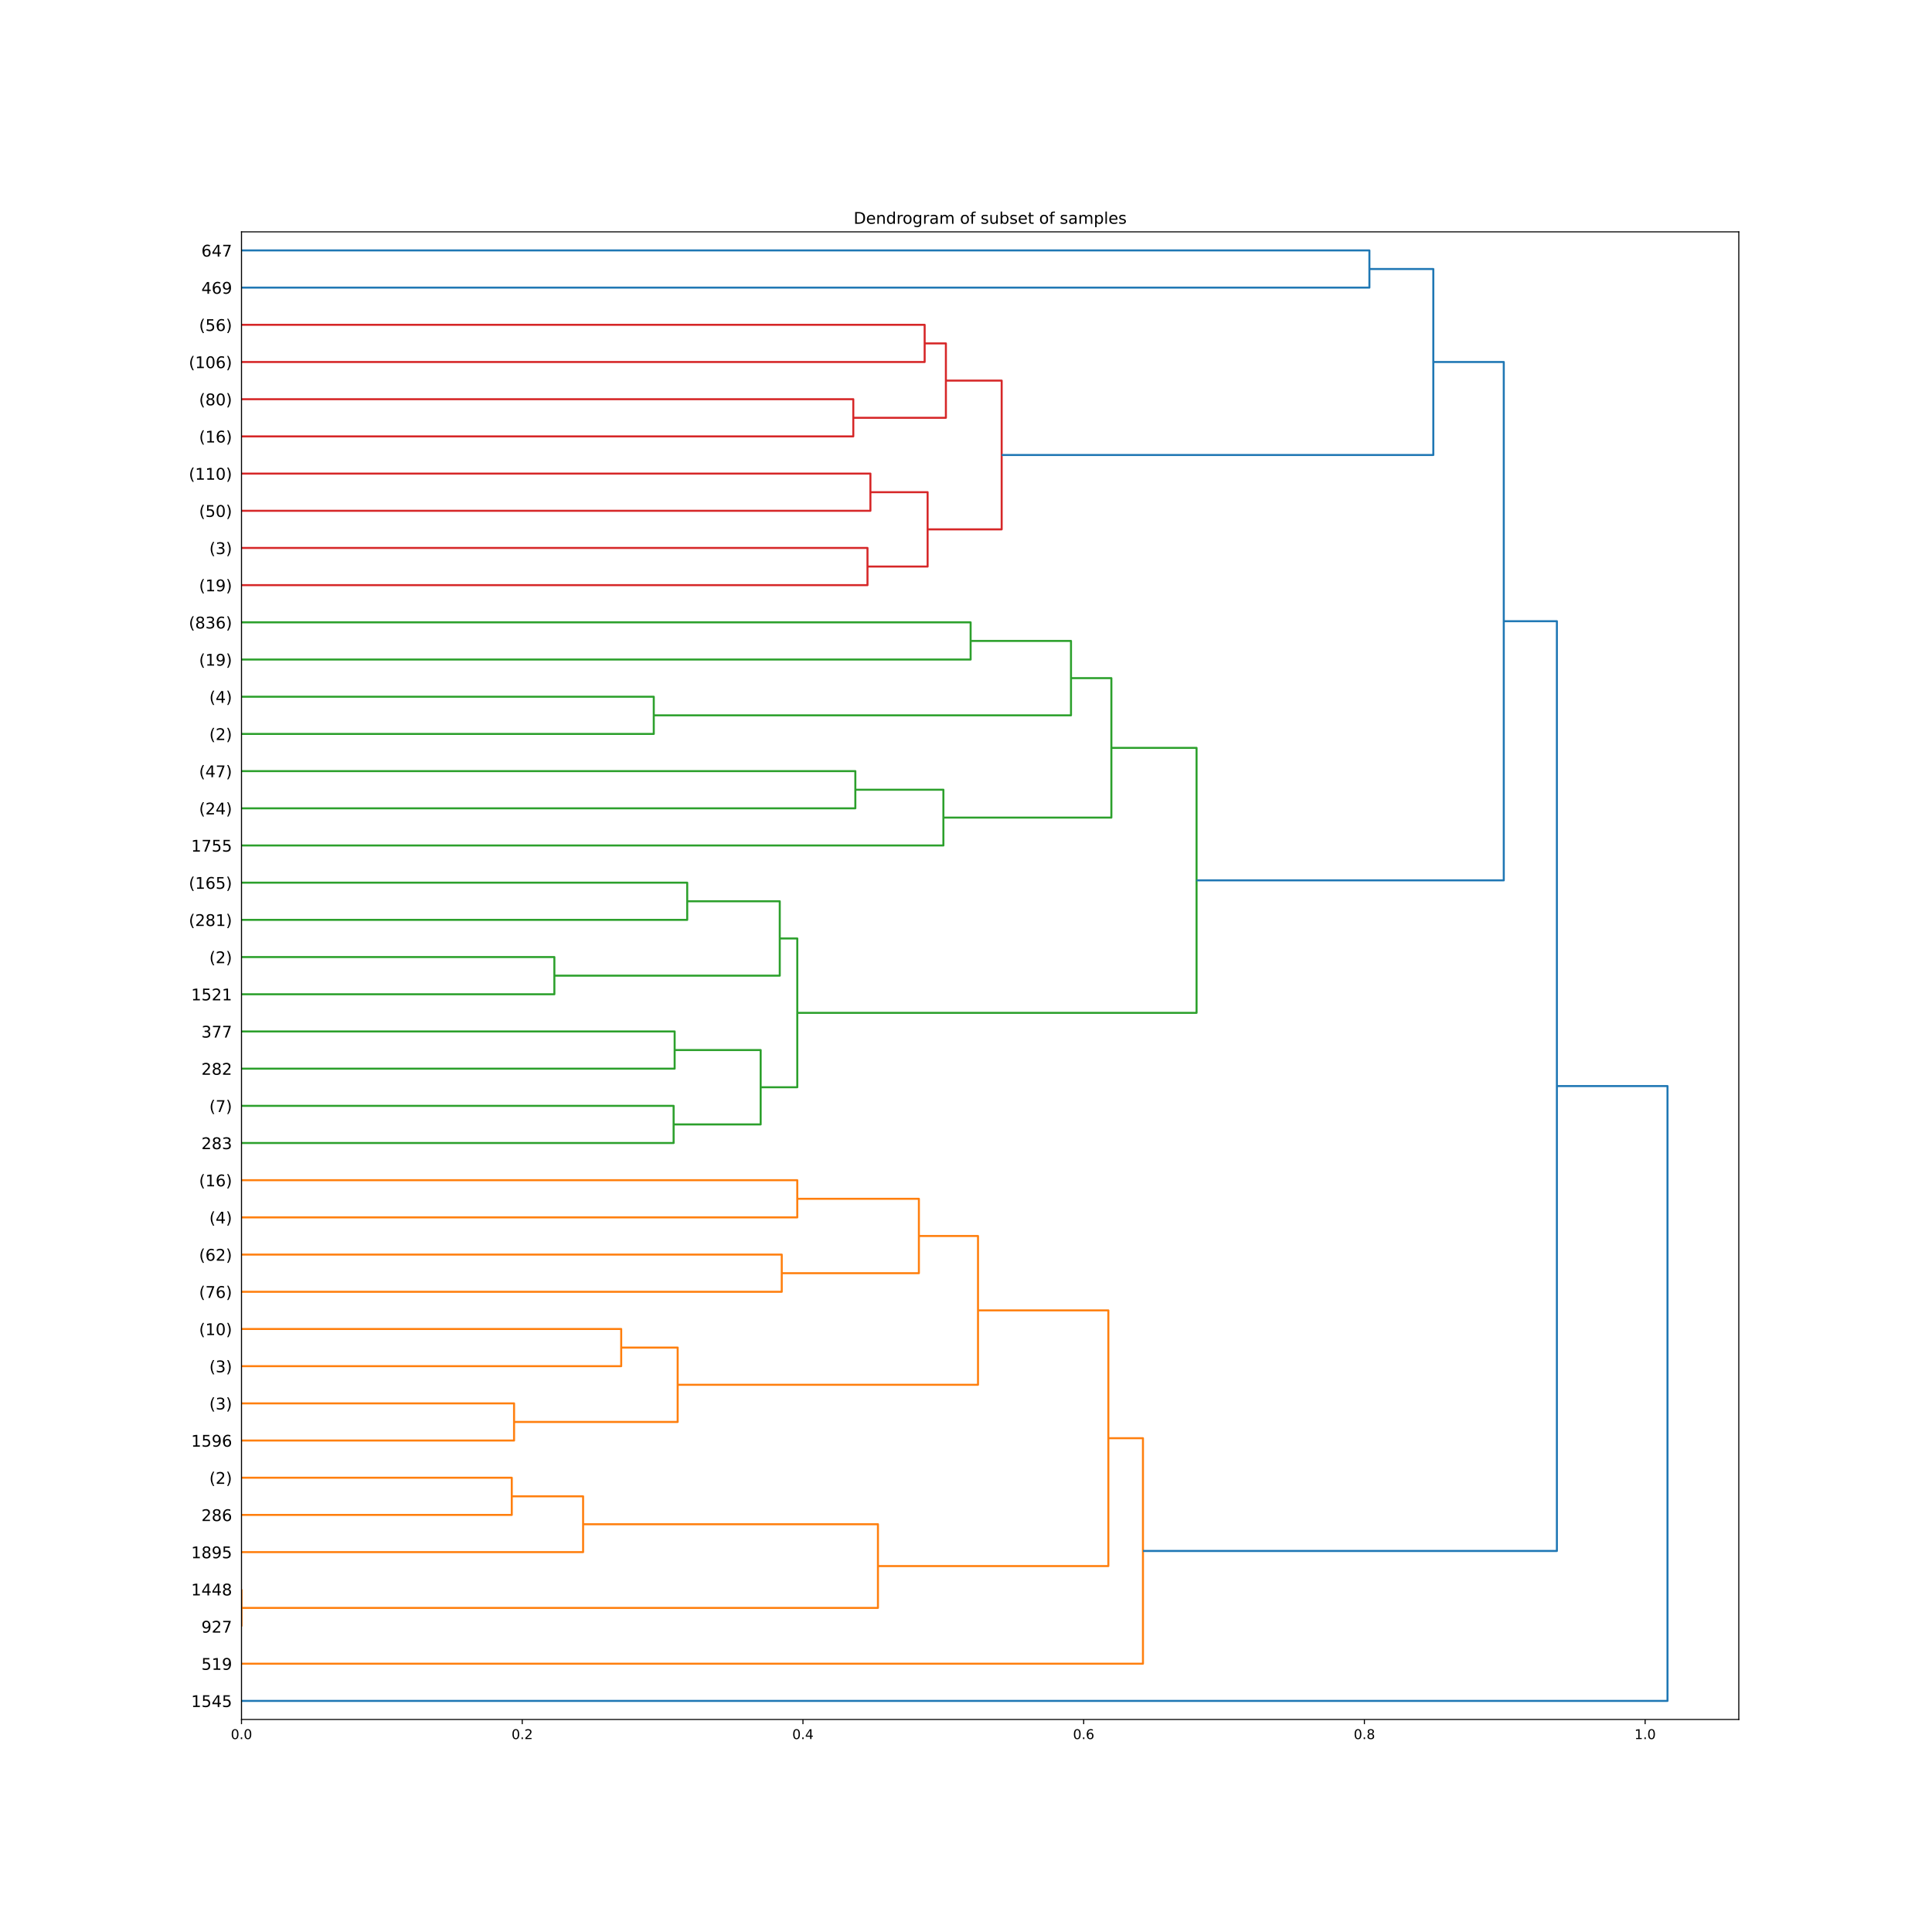 <?xml version="1.0" encoding="utf-8" standalone="no"?>
<!DOCTYPE svg PUBLIC "-//W3C//DTD SVG 1.1//EN"
  "http://www.w3.org/Graphics/SVG/1.1/DTD/svg11.dtd">
<!-- Created with matplotlib (https://matplotlib.org/) -->
<svg height="1440pt" version="1.1" viewBox="0 0 1440 1440" width="1440pt" xmlns="http://www.w3.org/2000/svg" xmlns:xlink="http://www.w3.org/1999/xlink">
 <defs>
  <style type="text/css">*{stroke-linecap:butt;stroke-linejoin:round;}</style>
 </defs>
 <g id="figure_1">
  <g id="patch_1">
   <path d="M 0 1440 
L 1440 1440 
L 1440 0 
L 0 0 
z
" style="fill:#ffffff;"/>
  </g>
  <g id="axes_1">
   <g id="patch_2">
    <path d="M 180 1281.6 
L 1296 1281.6 
L 1296 172.8 
L 180 172.8 
z
" style="fill:#ffffff;"/>
   </g>
   <g id="matplotlib.axis_1">
    <g id="xtick_1">
     <g id="line2d_1">
      <defs>
       <path d="M 0 0 
L 0 3.5 
" id="m3ead1df49c" style="stroke:#000000;stroke-width:0.8;"/>
      </defs>
      <g>
       <use style="stroke:#000000;stroke-width:0.8;" x="180" xlink:href="#m3ead1df49c" y="1281.6"/>
      </g>
     </g>
     <g id="text_1">
      <!-- 0.0 -->
      <g transform="translate(172.048 1296.198)scale(0.1 -0.1)">
       <defs>
        <path d="M 31.781 66.406 
Q 24.172 66.406 20.328 58.906 
Q 16.5 51.422 16.5 36.375 
Q 16.5 21.391 20.328 13.891 
Q 24.172 6.391 31.781 6.391 
Q 39.453 6.391 43.281 13.891 
Q 47.125 21.391 47.125 36.375 
Q 47.125 51.422 43.281 58.906 
Q 39.453 66.406 31.781 66.406 
z
M 31.781 74.219 
Q 44.047 74.219 50.516 64.516 
Q 56.984 54.828 56.984 36.375 
Q 56.984 17.969 50.516 8.266 
Q 44.047 -1.422 31.781 -1.422 
Q 19.531 -1.422 13.062 8.266 
Q 6.594 17.969 6.594 36.375 
Q 6.594 54.828 13.062 64.516 
Q 19.531 74.219 31.781 74.219 
z
" id="DejaVuSans-48"/>
        <path d="M 10.688 12.406 
L 21 12.406 
L 21 0 
L 10.688 0 
z
" id="DejaVuSans-46"/>
       </defs>
       <use xlink:href="#DejaVuSans-48"/>
       <use x="63.623" xlink:href="#DejaVuSans-46"/>
       <use x="95.41" xlink:href="#DejaVuSans-48"/>
      </g>
     </g>
    </g>
    <g id="xtick_2">
     <g id="line2d_2">
      <g>
       <use style="stroke:#000000;stroke-width:0.8;" x="389.237" xlink:href="#m3ead1df49c" y="1281.6"/>
      </g>
     </g>
     <g id="text_2">
      <!-- 0.2 -->
      <g transform="translate(381.285 1296.198)scale(0.1 -0.1)">
       <defs>
        <path d="M 19.188 8.297 
L 53.609 8.297 
L 53.609 0 
L 7.328 0 
L 7.328 8.297 
Q 12.938 14.109 22.625 23.891 
Q 32.328 33.688 34.812 36.531 
Q 39.547 41.844 41.422 45.531 
Q 43.312 49.219 43.312 52.781 
Q 43.312 58.594 39.234 62.25 
Q 35.156 65.922 28.609 65.922 
Q 23.969 65.922 18.812 64.312 
Q 13.672 62.703 7.812 59.422 
L 7.812 69.391 
Q 13.766 71.781 18.938 73 
Q 24.125 74.219 28.422 74.219 
Q 39.75 74.219 46.484 68.547 
Q 53.219 62.891 53.219 53.422 
Q 53.219 48.922 51.531 44.891 
Q 49.859 40.875 45.406 35.406 
Q 44.188 33.984 37.641 27.219 
Q 31.109 20.453 19.188 8.297 
z
" id="DejaVuSans-50"/>
       </defs>
       <use xlink:href="#DejaVuSans-48"/>
       <use x="63.623" xlink:href="#DejaVuSans-46"/>
       <use x="95.41" xlink:href="#DejaVuSans-50"/>
      </g>
     </g>
    </g>
    <g id="xtick_3">
     <g id="line2d_3">
      <g>
       <use style="stroke:#000000;stroke-width:0.8;" x="598.474" xlink:href="#m3ead1df49c" y="1281.6"/>
      </g>
     </g>
     <g id="text_3">
      <!-- 0.4 -->
      <g transform="translate(590.522 1296.198)scale(0.1 -0.1)">
       <defs>
        <path d="M 37.797 64.312 
L 12.891 25.391 
L 37.797 25.391 
z
M 35.203 72.906 
L 47.609 72.906 
L 47.609 25.391 
L 58.016 25.391 
L 58.016 17.188 
L 47.609 17.188 
L 47.609 0 
L 37.797 0 
L 37.797 17.188 
L 4.891 17.188 
L 4.891 26.703 
z
" id="DejaVuSans-52"/>
       </defs>
       <use xlink:href="#DejaVuSans-48"/>
       <use x="63.623" xlink:href="#DejaVuSans-46"/>
       <use x="95.41" xlink:href="#DejaVuSans-52"/>
      </g>
     </g>
    </g>
    <g id="xtick_4">
     <g id="line2d_4">
      <g>
       <use style="stroke:#000000;stroke-width:0.8;" x="807.711" xlink:href="#m3ead1df49c" y="1281.6"/>
      </g>
     </g>
     <g id="text_4">
      <!-- 0.6 -->
      <g transform="translate(799.759 1296.198)scale(0.1 -0.1)">
       <defs>
        <path d="M 33.016 40.375 
Q 26.375 40.375 22.484 35.828 
Q 18.609 31.297 18.609 23.391 
Q 18.609 15.531 22.484 10.953 
Q 26.375 6.391 33.016 6.391 
Q 39.656 6.391 43.531 10.953 
Q 47.406 15.531 47.406 23.391 
Q 47.406 31.297 43.531 35.828 
Q 39.656 40.375 33.016 40.375 
z
M 52.594 71.297 
L 52.594 62.312 
Q 48.875 64.062 45.094 64.984 
Q 41.312 65.922 37.594 65.922 
Q 27.828 65.922 22.672 59.328 
Q 17.531 52.734 16.797 39.406 
Q 19.672 43.656 24.016 45.922 
Q 28.375 48.188 33.594 48.188 
Q 44.578 48.188 50.953 41.516 
Q 57.328 34.859 57.328 23.391 
Q 57.328 12.156 50.688 5.359 
Q 44.047 -1.422 33.016 -1.422 
Q 20.359 -1.422 13.672 8.266 
Q 6.984 17.969 6.984 36.375 
Q 6.984 53.656 15.188 63.938 
Q 23.391 74.219 37.203 74.219 
Q 40.922 74.219 44.703 73.484 
Q 48.484 72.75 52.594 71.297 
z
" id="DejaVuSans-54"/>
       </defs>
       <use xlink:href="#DejaVuSans-48"/>
       <use x="63.623" xlink:href="#DejaVuSans-46"/>
       <use x="95.41" xlink:href="#DejaVuSans-54"/>
      </g>
     </g>
    </g>
    <g id="xtick_5">
     <g id="line2d_5">
      <g>
       <use style="stroke:#000000;stroke-width:0.8;" x="1016.947" xlink:href="#m3ead1df49c" y="1281.6"/>
      </g>
     </g>
     <g id="text_5">
      <!-- 0.8 -->
      <g transform="translate(1008.996 1296.198)scale(0.1 -0.1)">
       <defs>
        <path d="M 31.781 34.625 
Q 24.75 34.625 20.719 30.859 
Q 16.703 27.094 16.703 20.516 
Q 16.703 13.922 20.719 10.156 
Q 24.75 6.391 31.781 6.391 
Q 38.812 6.391 42.859 10.172 
Q 46.922 13.969 46.922 20.516 
Q 46.922 27.094 42.891 30.859 
Q 38.875 34.625 31.781 34.625 
z
M 21.922 38.812 
Q 15.578 40.375 12.031 44.719 
Q 8.5 49.078 8.5 55.328 
Q 8.5 64.062 14.719 69.141 
Q 20.953 74.219 31.781 74.219 
Q 42.672 74.219 48.875 69.141 
Q 55.078 64.062 55.078 55.328 
Q 55.078 49.078 51.531 44.719 
Q 48 40.375 41.703 38.812 
Q 48.828 37.156 52.797 32.312 
Q 56.781 27.484 56.781 20.516 
Q 56.781 9.906 50.312 4.234 
Q 43.844 -1.422 31.781 -1.422 
Q 19.734 -1.422 13.25 4.234 
Q 6.781 9.906 6.781 20.516 
Q 6.781 27.484 10.781 32.312 
Q 14.797 37.156 21.922 38.812 
z
M 18.312 54.391 
Q 18.312 48.734 21.844 45.562 
Q 25.391 42.391 31.781 42.391 
Q 38.141 42.391 41.719 45.562 
Q 45.312 48.734 45.312 54.391 
Q 45.312 60.062 41.719 63.234 
Q 38.141 66.406 31.781 66.406 
Q 25.391 66.406 21.844 63.234 
Q 18.312 60.062 18.312 54.391 
z
" id="DejaVuSans-56"/>
       </defs>
       <use xlink:href="#DejaVuSans-48"/>
       <use x="63.623" xlink:href="#DejaVuSans-46"/>
       <use x="95.41" xlink:href="#DejaVuSans-56"/>
      </g>
     </g>
    </g>
    <g id="xtick_6">
     <g id="line2d_6">
      <g>
       <use style="stroke:#000000;stroke-width:0.8;" x="1226.184" xlink:href="#m3ead1df49c" y="1281.6"/>
      </g>
     </g>
     <g id="text_6">
      <!-- 1.0 -->
      <g transform="translate(1218.233 1296.198)scale(0.1 -0.1)">
       <defs>
        <path d="M 12.406 8.297 
L 28.516 8.297 
L 28.516 63.922 
L 10.984 60.406 
L 10.984 69.391 
L 28.422 72.906 
L 38.281 72.906 
L 38.281 8.297 
L 54.391 8.297 
L 54.391 0 
L 12.406 0 
z
" id="DejaVuSans-49"/>
       </defs>
       <use xlink:href="#DejaVuSans-49"/>
       <use x="63.623" xlink:href="#DejaVuSans-46"/>
       <use x="95.41" xlink:href="#DejaVuSans-48"/>
      </g>
     </g>
    </g>
   </g>
   <g id="matplotlib.axis_2">
    <g id="ytick_1">
     <g id="text_7">
      <!-- 1545 -->
      <g transform="translate(142.46 1272.299)scale(0.12 -0.12)">
       <defs>
        <path d="M 10.797 72.906 
L 49.516 72.906 
L 49.516 64.594 
L 19.828 64.594 
L 19.828 46.734 
Q 21.969 47.469 24.109 47.828 
Q 26.266 48.188 28.422 48.188 
Q 40.625 48.188 47.75 41.5 
Q 54.891 34.812 54.891 23.391 
Q 54.891 11.625 47.562 5.094 
Q 40.234 -1.422 26.906 -1.422 
Q 22.312 -1.422 17.547 -0.641 
Q 12.797 0.141 7.719 1.703 
L 7.719 11.625 
Q 12.109 9.234 16.797 8.062 
Q 21.484 6.891 26.703 6.891 
Q 35.156 6.891 40.078 11.328 
Q 45.016 15.766 45.016 23.391 
Q 45.016 31 40.078 35.438 
Q 35.156 39.891 26.703 39.891 
Q 22.75 39.891 18.812 39.016 
Q 14.891 38.141 10.797 36.281 
z
" id="DejaVuSans-53"/>
       </defs>
       <use xlink:href="#DejaVuSans-49"/>
       <use x="63.623" xlink:href="#DejaVuSans-53"/>
       <use x="127.246" xlink:href="#DejaVuSans-52"/>
       <use x="190.869" xlink:href="#DejaVuSans-53"/>
      </g>
     </g>
    </g>
    <g id="ytick_2">
     <g id="text_8">
      <!-- 519 -->
      <g transform="translate(150.095 1244.579)scale(0.12 -0.12)">
       <defs>
        <path d="M 10.984 1.516 
L 10.984 10.5 
Q 14.703 8.734 18.5 7.812 
Q 22.312 6.891 25.984 6.891 
Q 35.75 6.891 40.891 13.453 
Q 46.047 20.016 46.781 33.406 
Q 43.953 29.203 39.594 26.953 
Q 35.25 24.703 29.984 24.703 
Q 19.047 24.703 12.672 31.312 
Q 6.297 37.938 6.297 49.422 
Q 6.297 60.641 12.938 67.422 
Q 19.578 74.219 30.609 74.219 
Q 43.266 74.219 49.922 64.516 
Q 56.594 54.828 56.594 36.375 
Q 56.594 19.141 48.406 8.859 
Q 40.234 -1.422 26.422 -1.422 
Q 22.703 -1.422 18.891 -0.688 
Q 15.094 0.047 10.984 1.516 
z
M 30.609 32.422 
Q 37.25 32.422 41.125 36.953 
Q 45.016 41.5 45.016 49.422 
Q 45.016 57.281 41.125 61.844 
Q 37.25 66.406 30.609 66.406 
Q 23.969 66.406 20.094 61.844 
Q 16.219 57.281 16.219 49.422 
Q 16.219 41.5 20.094 36.953 
Q 23.969 32.422 30.609 32.422 
z
" id="DejaVuSans-57"/>
       </defs>
       <use xlink:href="#DejaVuSans-53"/>
       <use x="63.623" xlink:href="#DejaVuSans-49"/>
       <use x="127.246" xlink:href="#DejaVuSans-57"/>
      </g>
     </g>
    </g>
    <g id="ytick_3">
     <g id="text_9">
      <!-- 927 -->
      <g transform="translate(150.095 1216.859)scale(0.12 -0.12)">
       <defs>
        <path d="M 8.203 72.906 
L 55.078 72.906 
L 55.078 68.703 
L 28.609 0 
L 18.312 0 
L 43.219 64.594 
L 8.203 64.594 
z
" id="DejaVuSans-55"/>
       </defs>
       <use xlink:href="#DejaVuSans-57"/>
       <use x="63.623" xlink:href="#DejaVuSans-50"/>
       <use x="127.246" xlink:href="#DejaVuSans-55"/>
      </g>
     </g>
    </g>
    <g id="ytick_4">
     <g id="text_10">
      <!-- 1448 -->
      <g transform="translate(142.46 1189.139)scale(0.12 -0.12)">
       <use xlink:href="#DejaVuSans-49"/>
       <use x="63.623" xlink:href="#DejaVuSans-52"/>
       <use x="127.246" xlink:href="#DejaVuSans-52"/>
       <use x="190.869" xlink:href="#DejaVuSans-56"/>
      </g>
     </g>
    </g>
    <g id="ytick_5">
     <g id="text_11">
      <!-- 1895 -->
      <g transform="translate(142.46 1161.419)scale(0.12 -0.12)">
       <use xlink:href="#DejaVuSans-49"/>
       <use x="63.623" xlink:href="#DejaVuSans-56"/>
       <use x="127.246" xlink:href="#DejaVuSans-57"/>
       <use x="190.869" xlink:href="#DejaVuSans-53"/>
      </g>
     </g>
    </g>
    <g id="ytick_6">
     <g id="text_12">
      <!-- 286 -->
      <g transform="translate(150.095 1133.699)scale(0.12 -0.12)">
       <use xlink:href="#DejaVuSans-50"/>
       <use x="63.623" xlink:href="#DejaVuSans-56"/>
       <use x="127.246" xlink:href="#DejaVuSans-54"/>
      </g>
     </g>
    </g>
    <g id="ytick_7">
     <g id="text_13">
      <!-- (2) -->
      <g transform="translate(156.001 1105.979)scale(0.12 -0.12)">
       <defs>
        <path d="M 31 75.875 
Q 24.469 64.656 21.281 53.656 
Q 18.109 42.672 18.109 31.391 
Q 18.109 20.125 21.312 9.062 
Q 24.516 -2 31 -13.188 
L 23.188 -13.188 
Q 15.875 -1.703 12.234 9.375 
Q 8.594 20.453 8.594 31.391 
Q 8.594 42.281 12.203 53.312 
Q 15.828 64.359 23.188 75.875 
z
" id="DejaVuSans-40"/>
        <path d="M 8.016 75.875 
L 15.828 75.875 
Q 23.141 64.359 26.781 53.312 
Q 30.422 42.281 30.422 31.391 
Q 30.422 20.453 26.781 9.375 
Q 23.141 -1.703 15.828 -13.188 
L 8.016 -13.188 
Q 14.5 -2 17.703 9.062 
Q 20.906 20.125 20.906 31.391 
Q 20.906 42.672 17.703 53.656 
Q 14.5 64.656 8.016 75.875 
z
" id="DejaVuSans-41"/>
       </defs>
       <use xlink:href="#DejaVuSans-40"/>
       <use x="39.014" xlink:href="#DejaVuSans-50"/>
       <use x="102.637" xlink:href="#DejaVuSans-41"/>
      </g>
     </g>
    </g>
    <g id="ytick_8">
     <g id="text_14">
      <!-- 1596 -->
      <g transform="translate(142.46 1078.259)scale(0.12 -0.12)">
       <use xlink:href="#DejaVuSans-49"/>
       <use x="63.623" xlink:href="#DejaVuSans-53"/>
       <use x="127.246" xlink:href="#DejaVuSans-57"/>
       <use x="190.869" xlink:href="#DejaVuSans-54"/>
      </g>
     </g>
    </g>
    <g id="ytick_9">
     <g id="text_15">
      <!-- (3) -->
      <g transform="translate(156.001 1050.539)scale(0.12 -0.12)">
       <defs>
        <path d="M 40.578 39.312 
Q 47.656 37.797 51.625 33 
Q 55.609 28.219 55.609 21.188 
Q 55.609 10.406 48.188 4.484 
Q 40.766 -1.422 27.094 -1.422 
Q 22.516 -1.422 17.656 -0.516 
Q 12.797 0.391 7.625 2.203 
L 7.625 11.719 
Q 11.719 9.328 16.594 8.109 
Q 21.484 6.891 26.812 6.891 
Q 36.078 6.891 40.938 10.547 
Q 45.797 14.203 45.797 21.188 
Q 45.797 27.641 41.281 31.266 
Q 36.766 34.906 28.719 34.906 
L 20.219 34.906 
L 20.219 43.016 
L 29.109 43.016 
Q 36.375 43.016 40.234 45.922 
Q 44.094 48.828 44.094 54.297 
Q 44.094 59.906 40.109 62.906 
Q 36.141 65.922 28.719 65.922 
Q 24.656 65.922 20.016 65.031 
Q 15.375 64.156 9.812 62.312 
L 9.812 71.094 
Q 15.438 72.656 20.344 73.438 
Q 25.25 74.219 29.594 74.219 
Q 40.828 74.219 47.359 69.109 
Q 53.906 64.016 53.906 55.328 
Q 53.906 49.266 50.438 45.094 
Q 46.969 40.922 40.578 39.312 
z
" id="DejaVuSans-51"/>
       </defs>
       <use xlink:href="#DejaVuSans-40"/>
       <use x="39.014" xlink:href="#DejaVuSans-51"/>
       <use x="102.637" xlink:href="#DejaVuSans-41"/>
      </g>
     </g>
    </g>
    <g id="ytick_10">
     <g id="text_16">
      <!-- (3) -->
      <g transform="translate(156.001 1022.819)scale(0.12 -0.12)">
       <use xlink:href="#DejaVuSans-40"/>
       <use x="39.014" xlink:href="#DejaVuSans-51"/>
       <use x="102.637" xlink:href="#DejaVuSans-41"/>
      </g>
     </g>
    </g>
    <g id="ytick_11">
     <g id="text_17">
      <!-- (10) -->
      <g transform="translate(148.366 995.099)scale(0.12 -0.12)">
       <use xlink:href="#DejaVuSans-40"/>
       <use x="39.014" xlink:href="#DejaVuSans-49"/>
       <use x="102.637" xlink:href="#DejaVuSans-48"/>
       <use x="166.26" xlink:href="#DejaVuSans-41"/>
      </g>
     </g>
    </g>
    <g id="ytick_12">
     <g id="text_18">
      <!-- (76) -->
      <g transform="translate(148.366 967.379)scale(0.12 -0.12)">
       <use xlink:href="#DejaVuSans-40"/>
       <use x="39.014" xlink:href="#DejaVuSans-55"/>
       <use x="102.637" xlink:href="#DejaVuSans-54"/>
       <use x="166.26" xlink:href="#DejaVuSans-41"/>
      </g>
     </g>
    </g>
    <g id="ytick_13">
     <g id="text_19">
      <!-- (62) -->
      <g transform="translate(148.366 939.659)scale(0.12 -0.12)">
       <use xlink:href="#DejaVuSans-40"/>
       <use x="39.014" xlink:href="#DejaVuSans-54"/>
       <use x="102.637" xlink:href="#DejaVuSans-50"/>
       <use x="166.26" xlink:href="#DejaVuSans-41"/>
      </g>
     </g>
    </g>
    <g id="ytick_14">
     <g id="text_20">
      <!-- (4) -->
      <g transform="translate(156.001 911.939)scale(0.12 -0.12)">
       <use xlink:href="#DejaVuSans-40"/>
       <use x="39.014" xlink:href="#DejaVuSans-52"/>
       <use x="102.637" xlink:href="#DejaVuSans-41"/>
      </g>
     </g>
    </g>
    <g id="ytick_15">
     <g id="text_21">
      <!-- (16) -->
      <g transform="translate(148.366 884.219)scale(0.12 -0.12)">
       <use xlink:href="#DejaVuSans-40"/>
       <use x="39.014" xlink:href="#DejaVuSans-49"/>
       <use x="102.637" xlink:href="#DejaVuSans-54"/>
       <use x="166.26" xlink:href="#DejaVuSans-41"/>
      </g>
     </g>
    </g>
    <g id="ytick_16">
     <g id="text_22">
      <!-- 283 -->
      <g transform="translate(150.095 856.499)scale(0.12 -0.12)">
       <use xlink:href="#DejaVuSans-50"/>
       <use x="63.623" xlink:href="#DejaVuSans-56"/>
       <use x="127.246" xlink:href="#DejaVuSans-51"/>
      </g>
     </g>
    </g>
    <g id="ytick_17">
     <g id="text_23">
      <!-- (7) -->
      <g transform="translate(156.001 828.779)scale(0.12 -0.12)">
       <use xlink:href="#DejaVuSans-40"/>
       <use x="39.014" xlink:href="#DejaVuSans-55"/>
       <use x="102.637" xlink:href="#DejaVuSans-41"/>
      </g>
     </g>
    </g>
    <g id="ytick_18">
     <g id="text_24">
      <!-- 282 -->
      <g transform="translate(150.095 801.059)scale(0.12 -0.12)">
       <use xlink:href="#DejaVuSans-50"/>
       <use x="63.623" xlink:href="#DejaVuSans-56"/>
       <use x="127.246" xlink:href="#DejaVuSans-50"/>
      </g>
     </g>
    </g>
    <g id="ytick_19">
     <g id="text_25">
      <!-- 377 -->
      <g transform="translate(150.095 773.339)scale(0.12 -0.12)">
       <use xlink:href="#DejaVuSans-51"/>
       <use x="63.623" xlink:href="#DejaVuSans-55"/>
       <use x="127.246" xlink:href="#DejaVuSans-55"/>
      </g>
     </g>
    </g>
    <g id="ytick_20">
     <g id="text_26">
      <!-- 1521 -->
      <g transform="translate(142.46 745.619)scale(0.12 -0.12)">
       <use xlink:href="#DejaVuSans-49"/>
       <use x="63.623" xlink:href="#DejaVuSans-53"/>
       <use x="127.246" xlink:href="#DejaVuSans-50"/>
       <use x="190.869" xlink:href="#DejaVuSans-49"/>
      </g>
     </g>
    </g>
    <g id="ytick_21">
     <g id="text_27">
      <!-- (2) -->
      <g transform="translate(156.001 717.899)scale(0.12 -0.12)">
       <use xlink:href="#DejaVuSans-40"/>
       <use x="39.014" xlink:href="#DejaVuSans-50"/>
       <use x="102.637" xlink:href="#DejaVuSans-41"/>
      </g>
     </g>
    </g>
    <g id="ytick_22">
     <g id="text_28">
      <!-- (281) -->
      <g transform="translate(140.731 690.179)scale(0.12 -0.12)">
       <use xlink:href="#DejaVuSans-40"/>
       <use x="39.014" xlink:href="#DejaVuSans-50"/>
       <use x="102.637" xlink:href="#DejaVuSans-56"/>
       <use x="166.26" xlink:href="#DejaVuSans-49"/>
       <use x="229.883" xlink:href="#DejaVuSans-41"/>
      </g>
     </g>
    </g>
    <g id="ytick_23">
     <g id="text_29">
      <!-- (165) -->
      <g transform="translate(140.731 662.459)scale(0.12 -0.12)">
       <use xlink:href="#DejaVuSans-40"/>
       <use x="39.014" xlink:href="#DejaVuSans-49"/>
       <use x="102.637" xlink:href="#DejaVuSans-54"/>
       <use x="166.26" xlink:href="#DejaVuSans-53"/>
       <use x="229.883" xlink:href="#DejaVuSans-41"/>
      </g>
     </g>
    </g>
    <g id="ytick_24">
     <g id="text_30">
      <!-- 1755 -->
      <g transform="translate(142.46 634.739)scale(0.12 -0.12)">
       <use xlink:href="#DejaVuSans-49"/>
       <use x="63.623" xlink:href="#DejaVuSans-55"/>
       <use x="127.246" xlink:href="#DejaVuSans-53"/>
       <use x="190.869" xlink:href="#DejaVuSans-53"/>
      </g>
     </g>
    </g>
    <g id="ytick_25">
     <g id="text_31">
      <!-- (24) -->
      <g transform="translate(148.366 607.019)scale(0.12 -0.12)">
       <use xlink:href="#DejaVuSans-40"/>
       <use x="39.014" xlink:href="#DejaVuSans-50"/>
       <use x="102.637" xlink:href="#DejaVuSans-52"/>
       <use x="166.26" xlink:href="#DejaVuSans-41"/>
      </g>
     </g>
    </g>
    <g id="ytick_26">
     <g id="text_32">
      <!-- (47) -->
      <g transform="translate(148.366 579.299)scale(0.12 -0.12)">
       <use xlink:href="#DejaVuSans-40"/>
       <use x="39.014" xlink:href="#DejaVuSans-52"/>
       <use x="102.637" xlink:href="#DejaVuSans-55"/>
       <use x="166.26" xlink:href="#DejaVuSans-41"/>
      </g>
     </g>
    </g>
    <g id="ytick_27">
     <g id="text_33">
      <!-- (2) -->
      <g transform="translate(156.001 551.579)scale(0.12 -0.12)">
       <use xlink:href="#DejaVuSans-40"/>
       <use x="39.014" xlink:href="#DejaVuSans-50"/>
       <use x="102.637" xlink:href="#DejaVuSans-41"/>
      </g>
     </g>
    </g>
    <g id="ytick_28">
     <g id="text_34">
      <!-- (4) -->
      <g transform="translate(156.001 523.859)scale(0.12 -0.12)">
       <use xlink:href="#DejaVuSans-40"/>
       <use x="39.014" xlink:href="#DejaVuSans-52"/>
       <use x="102.637" xlink:href="#DejaVuSans-41"/>
      </g>
     </g>
    </g>
    <g id="ytick_29">
     <g id="text_35">
      <!-- (19) -->
      <g transform="translate(148.366 496.139)scale(0.12 -0.12)">
       <use xlink:href="#DejaVuSans-40"/>
       <use x="39.014" xlink:href="#DejaVuSans-49"/>
       <use x="102.637" xlink:href="#DejaVuSans-57"/>
       <use x="166.26" xlink:href="#DejaVuSans-41"/>
      </g>
     </g>
    </g>
    <g id="ytick_30">
     <g id="text_36">
      <!-- (836) -->
      <g transform="translate(140.731 468.419)scale(0.12 -0.12)">
       <use xlink:href="#DejaVuSans-40"/>
       <use x="39.014" xlink:href="#DejaVuSans-56"/>
       <use x="102.637" xlink:href="#DejaVuSans-51"/>
       <use x="166.26" xlink:href="#DejaVuSans-54"/>
       <use x="229.883" xlink:href="#DejaVuSans-41"/>
      </g>
     </g>
    </g>
    <g id="ytick_31">
     <g id="text_37">
      <!-- (19) -->
      <g transform="translate(148.366 440.699)scale(0.12 -0.12)">
       <use xlink:href="#DejaVuSans-40"/>
       <use x="39.014" xlink:href="#DejaVuSans-49"/>
       <use x="102.637" xlink:href="#DejaVuSans-57"/>
       <use x="166.26" xlink:href="#DejaVuSans-41"/>
      </g>
     </g>
    </g>
    <g id="ytick_32">
     <g id="text_38">
      <!-- (3) -->
      <g transform="translate(156.001 412.979)scale(0.12 -0.12)">
       <use xlink:href="#DejaVuSans-40"/>
       <use x="39.014" xlink:href="#DejaVuSans-51"/>
       <use x="102.637" xlink:href="#DejaVuSans-41"/>
      </g>
     </g>
    </g>
    <g id="ytick_33">
     <g id="text_39">
      <!-- (50) -->
      <g transform="translate(148.366 385.259)scale(0.12 -0.12)">
       <use xlink:href="#DejaVuSans-40"/>
       <use x="39.014" xlink:href="#DejaVuSans-53"/>
       <use x="102.637" xlink:href="#DejaVuSans-48"/>
       <use x="166.26" xlink:href="#DejaVuSans-41"/>
      </g>
     </g>
    </g>
    <g id="ytick_34">
     <g id="text_40">
      <!-- (110) -->
      <g transform="translate(140.731 357.539)scale(0.12 -0.12)">
       <use xlink:href="#DejaVuSans-40"/>
       <use x="39.014" xlink:href="#DejaVuSans-49"/>
       <use x="102.637" xlink:href="#DejaVuSans-49"/>
       <use x="166.26" xlink:href="#DejaVuSans-48"/>
       <use x="229.883" xlink:href="#DejaVuSans-41"/>
      </g>
     </g>
    </g>
    <g id="ytick_35">
     <g id="text_41">
      <!-- (16) -->
      <g transform="translate(148.366 329.819)scale(0.12 -0.12)">
       <use xlink:href="#DejaVuSans-40"/>
       <use x="39.014" xlink:href="#DejaVuSans-49"/>
       <use x="102.637" xlink:href="#DejaVuSans-54"/>
       <use x="166.26" xlink:href="#DejaVuSans-41"/>
      </g>
     </g>
    </g>
    <g id="ytick_36">
     <g id="text_42">
      <!-- (80) -->
      <g transform="translate(148.366 302.099)scale(0.12 -0.12)">
       <use xlink:href="#DejaVuSans-40"/>
       <use x="39.014" xlink:href="#DejaVuSans-56"/>
       <use x="102.637" xlink:href="#DejaVuSans-48"/>
       <use x="166.26" xlink:href="#DejaVuSans-41"/>
      </g>
     </g>
    </g>
    <g id="ytick_37">
     <g id="text_43">
      <!-- (106) -->
      <g transform="translate(140.731 274.379)scale(0.12 -0.12)">
       <use xlink:href="#DejaVuSans-40"/>
       <use x="39.014" xlink:href="#DejaVuSans-49"/>
       <use x="102.637" xlink:href="#DejaVuSans-48"/>
       <use x="166.26" xlink:href="#DejaVuSans-54"/>
       <use x="229.883" xlink:href="#DejaVuSans-41"/>
      </g>
     </g>
    </g>
    <g id="ytick_38">
     <g id="text_44">
      <!-- (56) -->
      <g transform="translate(148.366 246.659)scale(0.12 -0.12)">
       <use xlink:href="#DejaVuSans-40"/>
       <use x="39.014" xlink:href="#DejaVuSans-53"/>
       <use x="102.637" xlink:href="#DejaVuSans-54"/>
       <use x="166.26" xlink:href="#DejaVuSans-41"/>
      </g>
     </g>
    </g>
    <g id="ytick_39">
     <g id="text_45">
      <!-- 469 -->
      <g transform="translate(150.095 218.939)scale(0.12 -0.12)">
       <use xlink:href="#DejaVuSans-52"/>
       <use x="63.623" xlink:href="#DejaVuSans-54"/>
       <use x="127.246" xlink:href="#DejaVuSans-57"/>
      </g>
     </g>
    </g>
    <g id="ytick_40">
     <g id="text_46">
      <!-- 647 -->
      <g transform="translate(150.095 191.219)scale(0.12 -0.12)">
       <use xlink:href="#DejaVuSans-54"/>
       <use x="63.623" xlink:href="#DejaVuSans-52"/>
       <use x="127.246" xlink:href="#DejaVuSans-55"/>
      </g>
     </g>
    </g>
   </g>
   <g id="LineCollection_1">
    <path clip-path="url(#p2962c0746b)" d="M 180 1212.3 
L 180 1212.3 
L 180 1184.58 
L 180 1184.58 
" style="fill:none;stroke:#ff7f0e;stroke-width:1.5;"/>
    <path clip-path="url(#p2962c0746b)" d="M 180 1129.14 
L 381.446 1129.14 
L 381.446 1101.42 
L 180 1101.42 
" style="fill:none;stroke:#ff7f0e;stroke-width:1.5;"/>
    <path clip-path="url(#p2962c0746b)" d="M 180 1156.86 
L 434.612 1156.86 
L 434.612 1115.28 
L 381.446 1115.28 
" style="fill:none;stroke:#ff7f0e;stroke-width:1.5;"/>
    <path clip-path="url(#p2962c0746b)" d="M 180 1198.44 
L 654.367 1198.44 
L 654.367 1136.07 
L 434.612 1136.07 
" style="fill:none;stroke:#ff7f0e;stroke-width:1.5;"/>
    <path clip-path="url(#p2962c0746b)" d="M 180 1073.7 
L 383.153 1073.7 
L 383.153 1045.98 
L 180 1045.98 
" style="fill:none;stroke:#ff7f0e;stroke-width:1.5;"/>
    <path clip-path="url(#p2962c0746b)" d="M 180 1018.26 
L 463.007 1018.26 
L 463.007 990.54 
L 180 990.54 
" style="fill:none;stroke:#ff7f0e;stroke-width:1.5;"/>
    <path clip-path="url(#p2962c0746b)" d="M 383.153 1059.84 
L 505.094 1059.84 
L 505.094 1004.4 
L 463.007 1004.4 
" style="fill:none;stroke:#ff7f0e;stroke-width:1.5;"/>
    <path clip-path="url(#p2962c0746b)" d="M 180 962.82 
L 582.669 962.82 
L 582.669 935.1 
L 180 935.1 
" style="fill:none;stroke:#ff7f0e;stroke-width:1.5;"/>
    <path clip-path="url(#p2962c0746b)" d="M 180 907.38 
L 594.244 907.38 
L 594.244 879.66 
L 180 879.66 
" style="fill:none;stroke:#ff7f0e;stroke-width:1.5;"/>
    <path clip-path="url(#p2962c0746b)" d="M 582.669 948.96 
L 684.887 948.96 
L 684.887 893.52 
L 594.244 893.52 
" style="fill:none;stroke:#ff7f0e;stroke-width:1.5;"/>
    <path clip-path="url(#p2962c0746b)" d="M 505.094 1032.12 
L 728.951 1032.12 
L 728.951 921.24 
L 684.887 921.24 
" style="fill:none;stroke:#ff7f0e;stroke-width:1.5;"/>
    <path clip-path="url(#p2962c0746b)" d="M 654.367 1167.255 
L 826.096 1167.255 
L 826.096 976.68 
L 728.951 976.68 
" style="fill:none;stroke:#ff7f0e;stroke-width:1.5;"/>
    <path clip-path="url(#p2962c0746b)" d="M 180 1240.02 
L 851.898 1240.02 
L 851.898 1071.967 
L 826.096 1071.967 
" style="fill:none;stroke:#ff7f0e;stroke-width:1.5;"/>
   </g>
   <g id="LineCollection_2">
    <path clip-path="url(#p2962c0746b)" d="M 180 851.94 
L 502.074 851.94 
L 502.074 824.22 
L 180 824.22 
" style="fill:none;stroke:#2ca02c;stroke-width:1.5;"/>
    <path clip-path="url(#p2962c0746b)" d="M 180 796.5 
L 502.84 796.5 
L 502.84 768.78 
L 180 768.78 
" style="fill:none;stroke:#2ca02c;stroke-width:1.5;"/>
    <path clip-path="url(#p2962c0746b)" d="M 502.074 838.08 
L 566.956 838.08 
L 566.956 782.64 
L 502.84 782.64 
" style="fill:none;stroke:#2ca02c;stroke-width:1.5;"/>
    <path clip-path="url(#p2962c0746b)" d="M 180 741.06 
L 413.195 741.06 
L 413.195 713.34 
L 180 713.34 
" style="fill:none;stroke:#2ca02c;stroke-width:1.5;"/>
    <path clip-path="url(#p2962c0746b)" d="M 180 685.62 
L 512.211 685.62 
L 512.211 657.9 
L 180 657.9 
" style="fill:none;stroke:#2ca02c;stroke-width:1.5;"/>
    <path clip-path="url(#p2962c0746b)" d="M 413.195 727.2 
L 581.183 727.2 
L 581.183 671.76 
L 512.211 671.76 
" style="fill:none;stroke:#2ca02c;stroke-width:1.5;"/>
    <path clip-path="url(#p2962c0746b)" d="M 566.956 810.36 
L 594.252 810.36 
L 594.252 699.48 
L 581.183 699.48 
" style="fill:none;stroke:#2ca02c;stroke-width:1.5;"/>
    <path clip-path="url(#p2962c0746b)" d="M 180 602.46 
L 637.521 602.46 
L 637.521 574.74 
L 180 574.74 
" style="fill:none;stroke:#2ca02c;stroke-width:1.5;"/>
    <path clip-path="url(#p2962c0746b)" d="M 180 630.18 
L 703.15 630.18 
L 703.15 588.6 
L 637.521 588.6 
" style="fill:none;stroke:#2ca02c;stroke-width:1.5;"/>
    <path clip-path="url(#p2962c0746b)" d="M 180 547.02 
L 487.283 547.02 
L 487.283 519.3 
L 180 519.3 
" style="fill:none;stroke:#2ca02c;stroke-width:1.5;"/>
    <path clip-path="url(#p2962c0746b)" d="M 180 491.58 
L 723.45 491.58 
L 723.45 463.86 
L 180 463.86 
" style="fill:none;stroke:#2ca02c;stroke-width:1.5;"/>
    <path clip-path="url(#p2962c0746b)" d="M 487.283 533.16 
L 798.259 533.16 
L 798.259 477.72 
L 723.45 477.72 
" style="fill:none;stroke:#2ca02c;stroke-width:1.5;"/>
    <path clip-path="url(#p2962c0746b)" d="M 703.15 609.39 
L 828.352 609.39 
L 828.352 505.44 
L 798.259 505.44 
" style="fill:none;stroke:#2ca02c;stroke-width:1.5;"/>
    <path clip-path="url(#p2962c0746b)" d="M 594.252 754.92 
L 891.845 754.92 
L 891.845 557.415 
L 828.352 557.415 
" style="fill:none;stroke:#2ca02c;stroke-width:1.5;"/>
   </g>
   <g id="LineCollection_3">
    <path clip-path="url(#p2962c0746b)" d="M 180 436.14 
L 646.576 436.14 
L 646.576 408.42 
L 180 408.42 
" style="fill:none;stroke:#d62728;stroke-width:1.5;"/>
    <path clip-path="url(#p2962c0746b)" d="M 180 380.7 
L 648.758 380.7 
L 648.758 352.98 
L 180 352.98 
" style="fill:none;stroke:#d62728;stroke-width:1.5;"/>
    <path clip-path="url(#p2962c0746b)" d="M 646.576 422.28 
L 691.39 422.28 
L 691.39 366.84 
L 648.758 366.84 
" style="fill:none;stroke:#d62728;stroke-width:1.5;"/>
    <path clip-path="url(#p2962c0746b)" d="M 180 325.26 
L 635.996 325.26 
L 635.996 297.54 
L 180 297.54 
" style="fill:none;stroke:#d62728;stroke-width:1.5;"/>
    <path clip-path="url(#p2962c0746b)" d="M 180 269.82 
L 689.184 269.82 
L 689.184 242.1 
L 180 242.1 
" style="fill:none;stroke:#d62728;stroke-width:1.5;"/>
    <path clip-path="url(#p2962c0746b)" d="M 635.996 311.4 
L 705.013 311.4 
L 705.013 255.96 
L 689.184 255.96 
" style="fill:none;stroke:#d62728;stroke-width:1.5;"/>
    <path clip-path="url(#p2962c0746b)" d="M 691.39 394.56 
L 746.589 394.56 
L 746.589 283.68 
L 705.013 283.68 
" style="fill:none;stroke:#d62728;stroke-width:1.5;"/>
   </g>
   <g id="LineCollection_4">
    <path clip-path="url(#p2962c0746b)" d="M 180 214.38 
L 1020.673 214.38 
L 1020.673 186.66 
L 180 186.66 
" style="fill:none;stroke:#1f77b4;stroke-width:1.5;"/>
    <path clip-path="url(#p2962c0746b)" d="M 746.589 339.12 
L 1068.312 339.12 
L 1068.312 200.52 
L 1020.673 200.52 
" style="fill:none;stroke:#1f77b4;stroke-width:1.5;"/>
    <path clip-path="url(#p2962c0746b)" d="M 891.845 656.168 
L 1120.826 656.168 
L 1120.826 269.82 
L 1068.312 269.82 
" style="fill:none;stroke:#1f77b4;stroke-width:1.5;"/>
    <path clip-path="url(#p2962c0746b)" d="M 851.898 1155.994 
L 1160.416 1155.994 
L 1160.416 462.994 
L 1120.826 462.994 
" style="fill:none;stroke:#1f77b4;stroke-width:1.5;"/>
    <path clip-path="url(#p2962c0746b)" d="M 180 1267.74 
L 1242.857 1267.74 
L 1242.857 809.494 
L 1160.416 809.494 
" style="fill:none;stroke:#1f77b4;stroke-width:1.5;"/>
   </g>
   <g id="patch_3">
    <path d="M 180 1281.6 
L 180 172.8 
" style="fill:none;stroke:#000000;stroke-linecap:square;stroke-linejoin:miter;stroke-width:0.8;"/>
   </g>
   <g id="patch_4">
    <path d="M 1296 1281.6 
L 1296 172.8 
" style="fill:none;stroke:#000000;stroke-linecap:square;stroke-linejoin:miter;stroke-width:0.8;"/>
   </g>
   <g id="patch_5">
    <path d="M 180 1281.6 
L 1296 1281.6 
" style="fill:none;stroke:#000000;stroke-linecap:square;stroke-linejoin:miter;stroke-width:0.8;"/>
   </g>
   <g id="patch_6">
    <path d="M 180 172.8 
L 1296 172.8 
" style="fill:none;stroke:#000000;stroke-linecap:square;stroke-linejoin:miter;stroke-width:0.8;"/>
   </g>
   <g id="text_47">
    <!-- Dendrogram of subset of samples -->
    <g transform="translate(636.235 166.8)scale(0.12 -0.12)">
     <defs>
      <path d="M 19.672 64.797 
L 19.672 8.109 
L 31.594 8.109 
Q 46.688 8.109 53.688 14.938 
Q 60.688 21.781 60.688 36.531 
Q 60.688 51.172 53.688 57.984 
Q 46.688 64.797 31.594 64.797 
z
M 9.812 72.906 
L 30.078 72.906 
Q 51.266 72.906 61.172 64.094 
Q 71.094 55.281 71.094 36.531 
Q 71.094 17.672 61.125 8.828 
Q 51.172 0 30.078 0 
L 9.812 0 
z
" id="DejaVuSans-68"/>
      <path d="M 56.203 29.594 
L 56.203 25.203 
L 14.891 25.203 
Q 15.484 15.922 20.484 11.062 
Q 25.484 6.203 34.422 6.203 
Q 39.594 6.203 44.453 7.469 
Q 49.312 8.734 54.109 11.281 
L 54.109 2.781 
Q 49.266 0.734 44.188 -0.344 
Q 39.109 -1.422 33.891 -1.422 
Q 20.797 -1.422 13.156 6.188 
Q 5.516 13.812 5.516 26.812 
Q 5.516 40.234 12.766 48.109 
Q 20.016 56 32.328 56 
Q 43.359 56 49.781 48.891 
Q 56.203 41.797 56.203 29.594 
z
M 47.219 32.234 
Q 47.125 39.594 43.094 43.984 
Q 39.062 48.391 32.422 48.391 
Q 24.906 48.391 20.391 44.141 
Q 15.875 39.891 15.188 32.172 
z
" id="DejaVuSans-101"/>
      <path d="M 54.891 33.016 
L 54.891 0 
L 45.906 0 
L 45.906 32.719 
Q 45.906 40.484 42.875 44.328 
Q 39.844 48.188 33.797 48.188 
Q 26.516 48.188 22.312 43.547 
Q 18.109 38.922 18.109 30.906 
L 18.109 0 
L 9.078 0 
L 9.078 54.688 
L 18.109 54.688 
L 18.109 46.188 
Q 21.344 51.125 25.703 53.562 
Q 30.078 56 35.797 56 
Q 45.219 56 50.047 50.172 
Q 54.891 44.344 54.891 33.016 
z
" id="DejaVuSans-110"/>
      <path d="M 45.406 46.391 
L 45.406 75.984 
L 54.391 75.984 
L 54.391 0 
L 45.406 0 
L 45.406 8.203 
Q 42.578 3.328 38.25 0.953 
Q 33.938 -1.422 27.875 -1.422 
Q 17.969 -1.422 11.734 6.484 
Q 5.516 14.406 5.516 27.297 
Q 5.516 40.188 11.734 48.094 
Q 17.969 56 27.875 56 
Q 33.938 56 38.25 53.625 
Q 42.578 51.266 45.406 46.391 
z
M 14.797 27.297 
Q 14.797 17.391 18.875 11.75 
Q 22.953 6.109 30.078 6.109 
Q 37.203 6.109 41.297 11.75 
Q 45.406 17.391 45.406 27.297 
Q 45.406 37.203 41.297 42.844 
Q 37.203 48.484 30.078 48.484 
Q 22.953 48.484 18.875 42.844 
Q 14.797 37.203 14.797 27.297 
z
" id="DejaVuSans-100"/>
      <path d="M 41.109 46.297 
Q 39.594 47.172 37.812 47.578 
Q 36.031 48 33.891 48 
Q 26.266 48 22.188 43.047 
Q 18.109 38.094 18.109 28.812 
L 18.109 0 
L 9.078 0 
L 9.078 54.688 
L 18.109 54.688 
L 18.109 46.188 
Q 20.953 51.172 25.484 53.578 
Q 30.031 56 36.531 56 
Q 37.453 56 38.578 55.875 
Q 39.703 55.766 41.062 55.516 
z
" id="DejaVuSans-114"/>
      <path d="M 30.609 48.391 
Q 23.391 48.391 19.188 42.75 
Q 14.984 37.109 14.984 27.297 
Q 14.984 17.484 19.156 11.844 
Q 23.344 6.203 30.609 6.203 
Q 37.797 6.203 41.984 11.859 
Q 46.188 17.531 46.188 27.297 
Q 46.188 37.016 41.984 42.703 
Q 37.797 48.391 30.609 48.391 
z
M 30.609 56 
Q 42.328 56 49.016 48.375 
Q 55.719 40.766 55.719 27.297 
Q 55.719 13.875 49.016 6.219 
Q 42.328 -1.422 30.609 -1.422 
Q 18.844 -1.422 12.172 6.219 
Q 5.516 13.875 5.516 27.297 
Q 5.516 40.766 12.172 48.375 
Q 18.844 56 30.609 56 
z
" id="DejaVuSans-111"/>
      <path d="M 45.406 27.984 
Q 45.406 37.75 41.375 43.109 
Q 37.359 48.484 30.078 48.484 
Q 22.859 48.484 18.828 43.109 
Q 14.797 37.75 14.797 27.984 
Q 14.797 18.266 18.828 12.891 
Q 22.859 7.516 30.078 7.516 
Q 37.359 7.516 41.375 12.891 
Q 45.406 18.266 45.406 27.984 
z
M 54.391 6.781 
Q 54.391 -7.172 48.188 -13.984 
Q 42 -20.797 29.203 -20.797 
Q 24.469 -20.797 20.266 -20.094 
Q 16.062 -19.391 12.109 -17.922 
L 12.109 -9.188 
Q 16.062 -11.328 19.922 -12.344 
Q 23.781 -13.375 27.781 -13.375 
Q 36.625 -13.375 41.016 -8.766 
Q 45.406 -4.156 45.406 5.172 
L 45.406 9.625 
Q 42.625 4.781 38.281 2.391 
Q 33.938 0 27.875 0 
Q 17.828 0 11.672 7.656 
Q 5.516 15.328 5.516 27.984 
Q 5.516 40.672 11.672 48.328 
Q 17.828 56 27.875 56 
Q 33.938 56 38.281 53.609 
Q 42.625 51.219 45.406 46.391 
L 45.406 54.688 
L 54.391 54.688 
z
" id="DejaVuSans-103"/>
      <path d="M 34.281 27.484 
Q 23.391 27.484 19.188 25 
Q 14.984 22.516 14.984 16.5 
Q 14.984 11.719 18.141 8.906 
Q 21.297 6.109 26.703 6.109 
Q 34.188 6.109 38.703 11.406 
Q 43.219 16.703 43.219 25.484 
L 43.219 27.484 
z
M 52.203 31.203 
L 52.203 0 
L 43.219 0 
L 43.219 8.297 
Q 40.141 3.328 35.547 0.953 
Q 30.953 -1.422 24.312 -1.422 
Q 15.922 -1.422 10.953 3.297 
Q 6 8.016 6 15.922 
Q 6 25.141 12.172 29.828 
Q 18.359 34.516 30.609 34.516 
L 43.219 34.516 
L 43.219 35.406 
Q 43.219 41.609 39.141 45 
Q 35.062 48.391 27.688 48.391 
Q 23 48.391 18.547 47.266 
Q 14.109 46.141 10.016 43.891 
L 10.016 52.203 
Q 14.938 54.109 19.578 55.047 
Q 24.219 56 28.609 56 
Q 40.484 56 46.344 49.844 
Q 52.203 43.703 52.203 31.203 
z
" id="DejaVuSans-97"/>
      <path d="M 52 44.188 
Q 55.375 50.25 60.062 53.125 
Q 64.75 56 71.094 56 
Q 79.641 56 84.281 50.016 
Q 88.922 44.047 88.922 33.016 
L 88.922 0 
L 79.891 0 
L 79.891 32.719 
Q 79.891 40.578 77.094 44.375 
Q 74.312 48.188 68.609 48.188 
Q 61.625 48.188 57.562 43.547 
Q 53.516 38.922 53.516 30.906 
L 53.516 0 
L 44.484 0 
L 44.484 32.719 
Q 44.484 40.625 41.703 44.406 
Q 38.922 48.188 33.109 48.188 
Q 26.219 48.188 22.156 43.531 
Q 18.109 38.875 18.109 30.906 
L 18.109 0 
L 9.078 0 
L 9.078 54.688 
L 18.109 54.688 
L 18.109 46.188 
Q 21.188 51.219 25.484 53.609 
Q 29.781 56 35.688 56 
Q 41.656 56 45.828 52.969 
Q 50 49.953 52 44.188 
z
" id="DejaVuSans-109"/>
      <path id="DejaVuSans-32"/>
      <path d="M 37.109 75.984 
L 37.109 68.5 
L 28.516 68.5 
Q 23.688 68.5 21.797 66.547 
Q 19.922 64.594 19.922 59.516 
L 19.922 54.688 
L 34.719 54.688 
L 34.719 47.703 
L 19.922 47.703 
L 19.922 0 
L 10.891 0 
L 10.891 47.703 
L 2.297 47.703 
L 2.297 54.688 
L 10.891 54.688 
L 10.891 58.5 
Q 10.891 67.625 15.141 71.797 
Q 19.391 75.984 28.609 75.984 
z
" id="DejaVuSans-102"/>
      <path d="M 44.281 53.078 
L 44.281 44.578 
Q 40.484 46.531 36.375 47.5 
Q 32.281 48.484 27.875 48.484 
Q 21.188 48.484 17.844 46.438 
Q 14.5 44.391 14.5 40.281 
Q 14.5 37.156 16.891 35.375 
Q 19.281 33.594 26.516 31.984 
L 29.594 31.297 
Q 39.156 29.25 43.188 25.516 
Q 47.219 21.781 47.219 15.094 
Q 47.219 7.469 41.188 3.016 
Q 35.156 -1.422 24.609 -1.422 
Q 20.219 -1.422 15.453 -0.562 
Q 10.688 0.297 5.422 2 
L 5.422 11.281 
Q 10.406 8.688 15.234 7.391 
Q 20.062 6.109 24.812 6.109 
Q 31.156 6.109 34.562 8.281 
Q 37.984 10.453 37.984 14.406 
Q 37.984 18.062 35.516 20.016 
Q 33.062 21.969 24.703 23.781 
L 21.578 24.516 
Q 13.234 26.266 9.516 29.906 
Q 5.812 33.547 5.812 39.891 
Q 5.812 47.609 11.281 51.797 
Q 16.75 56 26.812 56 
Q 31.781 56 36.172 55.266 
Q 40.578 54.547 44.281 53.078 
z
" id="DejaVuSans-115"/>
      <path d="M 8.5 21.578 
L 8.5 54.688 
L 17.484 54.688 
L 17.484 21.922 
Q 17.484 14.156 20.5 10.266 
Q 23.531 6.391 29.594 6.391 
Q 36.859 6.391 41.078 11.031 
Q 45.312 15.672 45.312 23.688 
L 45.312 54.688 
L 54.297 54.688 
L 54.297 0 
L 45.312 0 
L 45.312 8.406 
Q 42.047 3.422 37.719 1 
Q 33.406 -1.422 27.688 -1.422 
Q 18.266 -1.422 13.375 4.438 
Q 8.5 10.297 8.5 21.578 
z
M 31.109 56 
z
" id="DejaVuSans-117"/>
      <path d="M 48.688 27.297 
Q 48.688 37.203 44.609 42.844 
Q 40.531 48.484 33.406 48.484 
Q 26.266 48.484 22.188 42.844 
Q 18.109 37.203 18.109 27.297 
Q 18.109 17.391 22.188 11.75 
Q 26.266 6.109 33.406 6.109 
Q 40.531 6.109 44.609 11.75 
Q 48.688 17.391 48.688 27.297 
z
M 18.109 46.391 
Q 20.953 51.266 25.266 53.625 
Q 29.594 56 35.594 56 
Q 45.562 56 51.781 48.094 
Q 58.016 40.188 58.016 27.297 
Q 58.016 14.406 51.781 6.484 
Q 45.562 -1.422 35.594 -1.422 
Q 29.594 -1.422 25.266 0.953 
Q 20.953 3.328 18.109 8.203 
L 18.109 0 
L 9.078 0 
L 9.078 75.984 
L 18.109 75.984 
z
" id="DejaVuSans-98"/>
      <path d="M 18.312 70.219 
L 18.312 54.688 
L 36.812 54.688 
L 36.812 47.703 
L 18.312 47.703 
L 18.312 18.016 
Q 18.312 11.328 20.141 9.422 
Q 21.969 7.516 27.594 7.516 
L 36.812 7.516 
L 36.812 0 
L 27.594 0 
Q 17.188 0 13.234 3.875 
Q 9.281 7.766 9.281 18.016 
L 9.281 47.703 
L 2.688 47.703 
L 2.688 54.688 
L 9.281 54.688 
L 9.281 70.219 
z
" id="DejaVuSans-116"/>
      <path d="M 18.109 8.203 
L 18.109 -20.797 
L 9.078 -20.797 
L 9.078 54.688 
L 18.109 54.688 
L 18.109 46.391 
Q 20.953 51.266 25.266 53.625 
Q 29.594 56 35.594 56 
Q 45.562 56 51.781 48.094 
Q 58.016 40.188 58.016 27.297 
Q 58.016 14.406 51.781 6.484 
Q 45.562 -1.422 35.594 -1.422 
Q 29.594 -1.422 25.266 0.953 
Q 20.953 3.328 18.109 8.203 
z
M 48.688 27.297 
Q 48.688 37.203 44.609 42.844 
Q 40.531 48.484 33.406 48.484 
Q 26.266 48.484 22.188 42.844 
Q 18.109 37.203 18.109 27.297 
Q 18.109 17.391 22.188 11.75 
Q 26.266 6.109 33.406 6.109 
Q 40.531 6.109 44.609 11.75 
Q 48.688 17.391 48.688 27.297 
z
" id="DejaVuSans-112"/>
      <path d="M 9.422 75.984 
L 18.406 75.984 
L 18.406 0 
L 9.422 0 
z
" id="DejaVuSans-108"/>
     </defs>
     <use xlink:href="#DejaVuSans-68"/>
     <use x="77.002" xlink:href="#DejaVuSans-101"/>
     <use x="138.525" xlink:href="#DejaVuSans-110"/>
     <use x="201.904" xlink:href="#DejaVuSans-100"/>
     <use x="265.381" xlink:href="#DejaVuSans-114"/>
     <use x="304.244" xlink:href="#DejaVuSans-111"/>
     <use x="365.426" xlink:href="#DejaVuSans-103"/>
     <use x="428.902" xlink:href="#DejaVuSans-114"/>
     <use x="470.016" xlink:href="#DejaVuSans-97"/>
     <use x="531.295" xlink:href="#DejaVuSans-109"/>
     <use x="628.707" xlink:href="#DejaVuSans-32"/>
     <use x="660.494" xlink:href="#DejaVuSans-111"/>
     <use x="721.676" xlink:href="#DejaVuSans-102"/>
     <use x="756.881" xlink:href="#DejaVuSans-32"/>
     <use x="788.668" xlink:href="#DejaVuSans-115"/>
     <use x="840.768" xlink:href="#DejaVuSans-117"/>
     <use x="904.146" xlink:href="#DejaVuSans-98"/>
     <use x="967.623" xlink:href="#DejaVuSans-115"/>
     <use x="1019.723" xlink:href="#DejaVuSans-101"/>
     <use x="1081.246" xlink:href="#DejaVuSans-116"/>
     <use x="1120.455" xlink:href="#DejaVuSans-32"/>
     <use x="1152.242" xlink:href="#DejaVuSans-111"/>
     <use x="1213.424" xlink:href="#DejaVuSans-102"/>
     <use x="1248.629" xlink:href="#DejaVuSans-32"/>
     <use x="1280.416" xlink:href="#DejaVuSans-115"/>
     <use x="1332.516" xlink:href="#DejaVuSans-97"/>
     <use x="1393.795" xlink:href="#DejaVuSans-109"/>
     <use x="1491.207" xlink:href="#DejaVuSans-112"/>
     <use x="1554.684" xlink:href="#DejaVuSans-108"/>
     <use x="1582.467" xlink:href="#DejaVuSans-101"/>
     <use x="1643.99" xlink:href="#DejaVuSans-115"/>
    </g>
   </g>
  </g>
 </g>
 <defs>
  <clipPath id="p2962c0746b">
   <rect height="1108.8" width="1116" x="180" y="172.8"/>
  </clipPath>
 </defs>
</svg>
